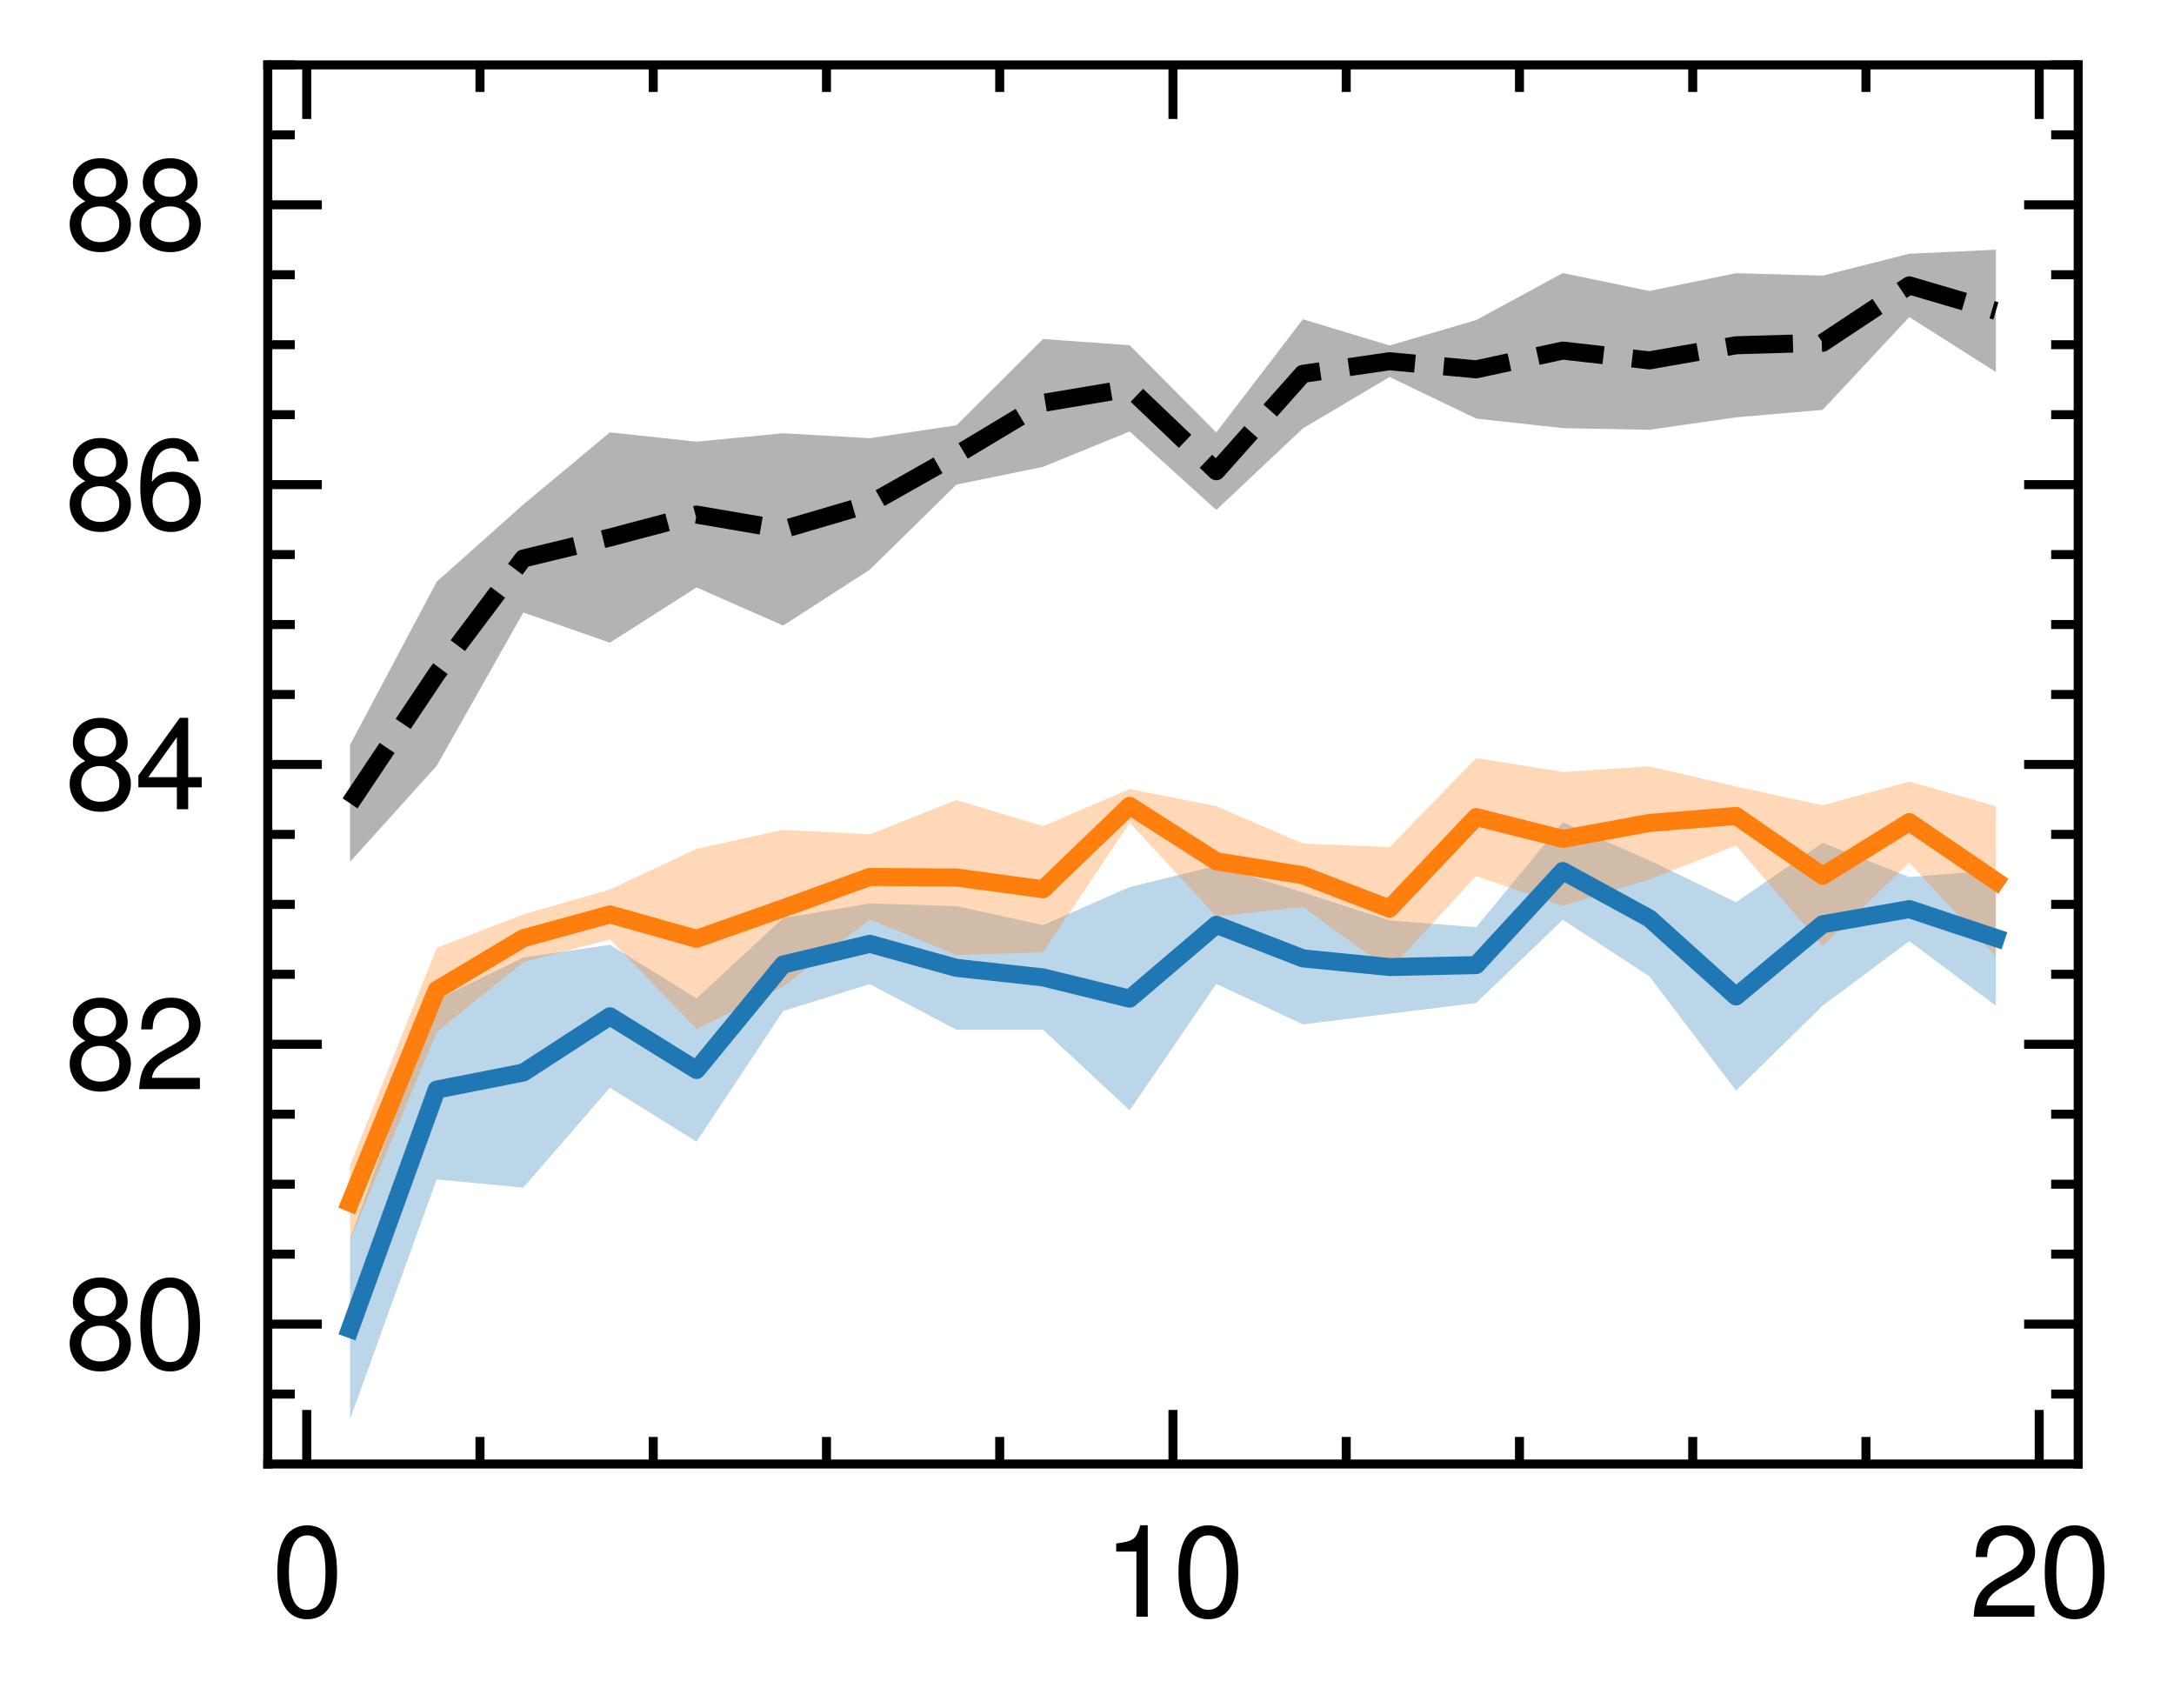 <?xml version="1.0" encoding="utf-8" standalone="no"?>
<!DOCTYPE svg PUBLIC "-//W3C//DTD SVG 1.1//EN"
  "http://www.w3.org/Graphics/SVG/1.1/DTD/svg11.dtd">
<svg height="94.77pt" version="1.1" viewBox="0 0 120.61 94.77" width="120.61pt" xmlns="http://www.w3.org/2000/svg" xmlns:xlink="http://www.w3.org/1999/xlink">
 <defs>
  <style type="text/css">*{stroke-linecap:butt;stroke-linejoin:round;}</style>
 </defs>
 <g id="figure_1">
  <g id="patch_1">
   <path d="M 0 94.77 
L 120.61 94.77 
L 120.61 0 
L 0 0 
z
" style="fill:#ffffff;"/>
  </g>
  <g id="axes_1">
   <g id="patch_2">
    <path d="M 14.855 81.216 
L 115.295 81.216 
L 115.295 3.6 
L 14.855 3.6 
z
" style="fill:#ffffff;"/>
   </g>
   <g id="PolyCollection_1">
    <path clip-path="url(#pcd9ade8b5f)" d="M 19.42 41.322 
L 19.42 47.81 
L 24.226 42.485 
L 29.032 33.98 
L 33.838 35.653 
L 38.643 32.589 
L 43.449 34.703 
L 48.255 31.602 
L 53.06 26.884 
L 57.866 25.898 
L 62.672 23.938 
L 67.478 28.291 
L 72.283 23.765 
L 77.089 20.914 
L 81.895 23.221 
L 86.701 23.751 
L 91.506 23.843 
L 96.312 23.152 
L 101.118 22.738 
L 105.924 17.589 
L 110.729 20.637 
L 110.729 13.853 
L 110.729 13.853 
L 105.924 14.076 
L 101.118 15.291 
L 96.312 15.156 
L 91.506 16.142 
L 86.701 15.147 
L 81.895 17.757 
L 77.089 19.165 
L 72.283 17.71 
L 67.478 23.988 
L 62.672 19.152 
L 57.866 18.807 
L 53.06 23.595 
L 48.255 24.31 
L 43.449 24.034 
L 38.643 24.502 
L 33.838 23.984 
L 29.032 27.986 
L 24.226 32.272 
L 19.42 41.322 
z
" style="fill-opacity:0.3;"/>
   </g>
   <g id="PolyCollection_2">
    <path clip-path="url(#pcd9ade8b5f)" d="M 19.42 68.711 
L 19.42 78.726 
L 24.226 65.43 
L 29.032 65.883 
L 33.838 60.343 
L 38.643 63.337 
L 43.449 56.084 
L 48.255 54.597 
L 53.06 57.123 
L 57.866 57.124 
L 62.672 61.594 
L 67.478 54.58 
L 72.283 56.828 
L 77.089 56.235 
L 81.895 55.641 
L 86.701 51.026 
L 91.506 54.162 
L 96.312 60.505 
L 101.118 55.792 
L 105.924 52.211 
L 110.729 55.798 
L 110.729 48.267 
L 110.729 48.267 
L 105.924 48.656 
L 101.118 46.751 
L 96.312 50.048 
L 91.506 47.73 
L 86.701 45.618 
L 81.895 51.436 
L 77.089 51.059 
L 72.283 49.503 
L 67.478 48.026 
L 62.672 49.208 
L 57.866 51.319 
L 53.06 50.263 
L 48.255 50.12 
L 43.449 50.93 
L 38.643 55.381 
L 33.838 52.415 
L 29.032 53.115 
L 24.226 55.462 
L 19.42 68.711 
z
" style="fill:#1f77b4;fill-opacity:0.3;"/>
   </g>
   <g id="PolyCollection_3">
    <path clip-path="url(#pcd9ade8b5f)" d="M 19.42 64.637 
L 19.42 68.797 
L 24.226 57.26 
L 29.032 53.371 
L 33.838 52.116 
L 38.643 57.072 
L 43.449 54.739 
L 48.255 51.012 
L 53.06 52.976 
L 57.866 52.836 
L 62.672 45.638 
L 67.478 50.833 
L 72.283 50.312 
L 77.089 53.81 
L 81.895 48.599 
L 86.701 50.247 
L 91.506 48.791 
L 96.312 46.9 
L 101.118 52.497 
L 105.924 47.852 
L 110.729 53.045 
L 110.729 44.718 
L 110.729 44.718 
L 105.924 43.36 
L 101.118 44.676 
L 96.312 43.629 
L 91.506 42.514 
L 86.701 42.827 
L 81.895 42.054 
L 77.089 46.995 
L 72.283 46.798 
L 67.478 44.725 
L 62.672 43.773 
L 57.866 45.827 
L 53.06 44.382 
L 48.255 46.285 
L 43.449 46.035 
L 38.643 47.086 
L 33.838 49.341 
L 29.032 50.725 
L 24.226 52.58 
L 19.42 64.637 
z
" style="fill:#ff7f0e;fill-opacity:0.3;"/>
   </g>
   <g id="matplotlib.axis_1">
    <g id="xtick_1">
     <g id="line2d_1">
      <defs>
       <path d="M 0 0 
L 0 -3 
" id="m36a90aa7bc" style="stroke:#000000;stroke-width:0.5;"/>
      </defs>
      <g>
       <use style="stroke:#000000;stroke-width:0.5;" x="17.017" xlink:href="#m36a90aa7bc" y="81.216"/>
      </g>
     </g>
     <g id="line2d_2">
      <defs>
       <path d="M 0 0 
L 0 3 
" id="m815a199748" style="stroke:#000000;stroke-width:0.5;"/>
      </defs>
      <g>
       <use style="stroke:#000000;stroke-width:0.5;" x="17.017" xlink:href="#m815a199748" y="3.6"/>
      </g>
     </g>
     <g id="text_1">
      <!-- $\mathdefault{0}$ -->
      <g transform="translate(15.079 89.685)scale(0.07 -0.07)">
       <defs>
        <path d="M 1760 4544 
C 1338 4544 954 4360 717 4046 
C 422 3651 275 3044 275 2208 
C 275 683 787 -128 1760 -128 
C 2720 -128 3245 683 3245 2170 
C 3245 3050 3104 3638 2803 4046 
C 2566 4366 2189 4544 1760 4544 
z
M 1760 4044 
C 2368 4044 2669 3432 2669 2221 
C 2669 939 2374 340 1747 340 
C 1152 340 851 965 851 2202 
C 851 3438 1152 4044 1760 4044 
z
" id="NimbusSanL-Regu-30" transform="scale(0.016)"/>
       </defs>
       <use transform="scale(0.996)" xlink:href="#NimbusSanL-Regu-30"/>
      </g>
     </g>
    </g>
    <g id="xtick_2">
     <g id="line2d_3">
      <g>
       <use style="stroke:#000000;stroke-width:0.5;" x="65.075" xlink:href="#m36a90aa7bc" y="81.216"/>
      </g>
     </g>
     <g id="line2d_4">
      <g>
       <use style="stroke:#000000;stroke-width:0.5;" x="65.075" xlink:href="#m815a199748" y="3.6"/>
      </g>
     </g>
     <g id="text_2">
      <!-- $\mathdefault{10}$ -->
      <g transform="translate(61.197 89.685)scale(0.07 -0.07)">
       <defs>
        <path d="M 1658 3238 
L 1658 0 
L 2221 0 
L 2221 4545 
L 1850 4545 
C 1651 3847 1523 3751 653 3642 
L 653 3238 
L 1658 3238 
z
" id="NimbusSanL-Regu-31" transform="scale(0.016)"/>
       </defs>
       <use transform="scale(0.996)" xlink:href="#NimbusSanL-Regu-31"/>
       <use transform="translate(55.392 0)scale(0.996)" xlink:href="#NimbusSanL-Regu-30"/>
      </g>
     </g>
    </g>
    <g id="xtick_3">
     <g id="line2d_5">
      <g>
       <use style="stroke:#000000;stroke-width:0.5;" x="113.132" xlink:href="#m36a90aa7bc" y="81.216"/>
      </g>
     </g>
     <g id="line2d_6">
      <g>
       <use style="stroke:#000000;stroke-width:0.5;" x="113.132" xlink:href="#m815a199748" y="3.6"/>
      </g>
     </g>
     <g id="text_3">
      <!-- $\mathdefault{20}$ -->
      <g transform="translate(109.255 89.685)scale(0.07 -0.07)">
       <defs>
        <path d="M 3238 558 
L 851 558 
C 909 930 1114 1167 1670 1494 
L 2310 1840 
C 2944 2186 3270 2653 3270 3211 
C 3270 3589 3117 3942 2848 4185 
C 2579 4429 2246 4544 1818 4544 
C 1242 4544 813 4339 563 3955 
C 403 3711 333 3429 320 2967 
L 883 2967 
C 902 3275 941 3461 1018 3608 
C 1165 3884 1459 4051 1798 4051 
C 2310 4051 2694 3685 2694 3198 
C 2694 2839 2483 2531 2080 2301 
L 1491 1968 
C 544 1430 269 1000 218 0 
L 3238 0 
L 3238 558 
z
" id="NimbusSanL-Regu-32" transform="scale(0.016)"/>
       </defs>
       <use transform="scale(0.996)" xlink:href="#NimbusSanL-Regu-32"/>
       <use transform="translate(55.392 0)scale(0.996)" xlink:href="#NimbusSanL-Regu-30"/>
      </g>
     </g>
    </g>
    <g id="xtick_4">
     <g id="line2d_7">
      <defs>
       <path d="M 0 0 
L 0 -1.5 
" id="m33d8cfe1c8" style="stroke:#000000;stroke-width:0.5;"/>
      </defs>
      <g>
       <use style="stroke:#000000;stroke-width:0.5;" x="26.629" xlink:href="#m33d8cfe1c8" y="81.216"/>
      </g>
     </g>
     <g id="line2d_8">
      <defs>
       <path d="M 0 0 
L 0 1.5 
" id="m189755090c" style="stroke:#000000;stroke-width:0.5;"/>
      </defs>
      <g>
       <use style="stroke:#000000;stroke-width:0.5;" x="26.629" xlink:href="#m189755090c" y="3.6"/>
      </g>
     </g>
    </g>
    <g id="xtick_5">
     <g id="line2d_9">
      <g>
       <use style="stroke:#000000;stroke-width:0.5;" x="36.24" xlink:href="#m33d8cfe1c8" y="81.216"/>
      </g>
     </g>
     <g id="line2d_10">
      <g>
       <use style="stroke:#000000;stroke-width:0.5;" x="36.24" xlink:href="#m189755090c" y="3.6"/>
      </g>
     </g>
    </g>
    <g id="xtick_6">
     <g id="line2d_11">
      <g>
       <use style="stroke:#000000;stroke-width:0.5;" x="45.852" xlink:href="#m33d8cfe1c8" y="81.216"/>
      </g>
     </g>
     <g id="line2d_12">
      <g>
       <use style="stroke:#000000;stroke-width:0.5;" x="45.852" xlink:href="#m189755090c" y="3.6"/>
      </g>
     </g>
    </g>
    <g id="xtick_7">
     <g id="line2d_13">
      <g>
       <use style="stroke:#000000;stroke-width:0.5;" x="55.463" xlink:href="#m33d8cfe1c8" y="81.216"/>
      </g>
     </g>
     <g id="line2d_14">
      <g>
       <use style="stroke:#000000;stroke-width:0.5;" x="55.463" xlink:href="#m189755090c" y="3.6"/>
      </g>
     </g>
    </g>
    <g id="xtick_8">
     <g id="line2d_15">
      <g>
       <use style="stroke:#000000;stroke-width:0.5;" x="74.686" xlink:href="#m33d8cfe1c8" y="81.216"/>
      </g>
     </g>
     <g id="line2d_16">
      <g>
       <use style="stroke:#000000;stroke-width:0.5;" x="74.686" xlink:href="#m189755090c" y="3.6"/>
      </g>
     </g>
    </g>
    <g id="xtick_9">
     <g id="line2d_17">
      <g>
       <use style="stroke:#000000;stroke-width:0.5;" x="84.298" xlink:href="#m33d8cfe1c8" y="81.216"/>
      </g>
     </g>
     <g id="line2d_18">
      <g>
       <use style="stroke:#000000;stroke-width:0.5;" x="84.298" xlink:href="#m189755090c" y="3.6"/>
      </g>
     </g>
    </g>
    <g id="xtick_10">
     <g id="line2d_19">
      <g>
       <use style="stroke:#000000;stroke-width:0.5;" x="93.909" xlink:href="#m33d8cfe1c8" y="81.216"/>
      </g>
     </g>
     <g id="line2d_20">
      <g>
       <use style="stroke:#000000;stroke-width:0.5;" x="93.909" xlink:href="#m189755090c" y="3.6"/>
      </g>
     </g>
    </g>
    <g id="xtick_11">
     <g id="line2d_21">
      <g>
       <use style="stroke:#000000;stroke-width:0.5;" x="103.521" xlink:href="#m33d8cfe1c8" y="81.216"/>
      </g>
     </g>
     <g id="line2d_22">
      <g>
       <use style="stroke:#000000;stroke-width:0.5;" x="103.521" xlink:href="#m189755090c" y="3.6"/>
      </g>
     </g>
    </g>
   </g>
   <g id="matplotlib.axis_2">
    <g id="ytick_1">
     <g id="line2d_23">
      <defs>
       <path d="M 0 0 
L 3 0 
" id="ma8dfe31cce" style="stroke:#000000;stroke-width:0.5;"/>
      </defs>
      <g>
       <use style="stroke:#000000;stroke-width:0.5;" x="14.855" xlink:href="#ma8dfe31cce" y="73.454"/>
      </g>
     </g>
     <g id="line2d_24">
      <defs>
       <path d="M 0 0 
L -3 0 
" id="m60546e1abd" style="stroke:#000000;stroke-width:0.5;"/>
      </defs>
      <g>
       <use style="stroke:#000000;stroke-width:0.5;" x="115.295" xlink:href="#m60546e1abd" y="73.454"/>
      </g>
     </g>
     <g id="text_4">
      <!-- $\mathdefault{80}$ -->
      <g transform="translate(3.6 75.939)scale(0.07 -0.07)">
       <defs>
        <path d="M 2502 2399 
C 2970 2680 3123 2910 3123 3338 
C 3123 4046 2566 4544 1760 4544 
C 960 4544 397 4046 397 3338 
C 397 2917 550 2687 1011 2399 
C 493 2150 237 1774 237 1276 
C 237 446 864 -128 1760 -128 
C 2656 -128 3283 447 3283 1270 
C 3283 1774 3027 2150 2502 2399 
z
M 1760 4044 
C 2240 4044 2547 3764 2547 3325 
C 2547 2904 2234 2624 1760 2624 
C 1286 2624 973 2904 973 3331 
C 973 3764 1286 4044 1760 4044 
z
M 1760 2149 
C 2323 2149 2707 1792 2707 1263 
C 2707 729 2323 372 1747 372 
C 1197 372 813 735 813 1263 
C 813 1792 1197 2149 1760 2149 
z
" id="NimbusSanL-Regu-38" transform="scale(0.016)"/>
       </defs>
       <use transform="scale(0.996)" xlink:href="#NimbusSanL-Regu-38"/>
       <use transform="translate(55.392 0)scale(0.996)" xlink:href="#NimbusSanL-Regu-30"/>
      </g>
     </g>
    </g>
    <g id="ytick_2">
     <g id="line2d_25">
      <g>
       <use style="stroke:#000000;stroke-width:0.5;" x="14.855" xlink:href="#ma8dfe31cce" y="57.931"/>
      </g>
     </g>
     <g id="line2d_26">
      <g>
       <use style="stroke:#000000;stroke-width:0.5;" x="115.295" xlink:href="#m60546e1abd" y="57.931"/>
      </g>
     </g>
     <g id="text_5">
      <!-- $\mathdefault{82}$ -->
      <g transform="translate(3.6 60.416)scale(0.07 -0.07)">
       <use transform="scale(0.996)" xlink:href="#NimbusSanL-Regu-38"/>
       <use transform="translate(55.392 0)scale(0.996)" xlink:href="#NimbusSanL-Regu-32"/>
      </g>
     </g>
    </g>
    <g id="ytick_3">
     <g id="line2d_27">
      <g>
       <use style="stroke:#000000;stroke-width:0.5;" x="14.855" xlink:href="#ma8dfe31cce" y="42.408"/>
      </g>
     </g>
     <g id="line2d_28">
      <g>
       <use style="stroke:#000000;stroke-width:0.5;" x="115.295" xlink:href="#m60546e1abd" y="42.408"/>
      </g>
     </g>
     <g id="text_6">
      <!-- $\mathdefault{84}$ -->
      <g transform="translate(3.6 44.892)scale(0.07 -0.07)">
       <defs>
        <path d="M 2093 1088 
L 2093 0 
L 2656 0 
L 2656 1088 
L 3328 1088 
L 3328 1594 
L 2656 1594 
L 2656 4545 
L 2240 4545 
L 179 1684 
L 179 1088 
L 2093 1088 
z
M 2093 1594 
L 672 1594 
L 2093 3583 
L 2093 1594 
z
" id="NimbusSanL-Regu-34" transform="scale(0.016)"/>
       </defs>
       <use transform="scale(0.996)" xlink:href="#NimbusSanL-Regu-38"/>
       <use transform="translate(55.392 0)scale(0.996)" xlink:href="#NimbusSanL-Regu-34"/>
      </g>
     </g>
    </g>
    <g id="ytick_4">
     <g id="line2d_29">
      <g>
       <use style="stroke:#000000;stroke-width:0.5;" x="14.855" xlink:href="#ma8dfe31cce" y="26.885"/>
      </g>
     </g>
     <g id="line2d_30">
      <g>
       <use style="stroke:#000000;stroke-width:0.5;" x="115.295" xlink:href="#m60546e1abd" y="26.885"/>
      </g>
     </g>
     <g id="text_7">
      <!-- $\mathdefault{86}$ -->
      <g transform="translate(3.6 29.369)scale(0.07 -0.07)">
       <defs>
        <path d="M 3187 3382 
C 3078 4111 2592 4544 1901 4544 
C 1402 4544 954 4302 685 3900 
C 403 3460 275 2904 275 2081 
C 275 1321 390 836 659 434 
C 902 69 1299 -128 1798 -128 
C 2662 -128 3283 518 3283 1415 
C 3283 2268 2707 2868 1894 2868 
C 1446 2868 1094 2695 851 2362 
C 858 3444 1216 4044 1862 4044 
C 2259 4044 2534 3803 2624 3382 
L 3187 3382 
z
M 1824 2368 
C 2368 2368 2707 1986 2707 1370 
C 2707 793 2323 372 1805 372 
C 1280 372 883 813 883 1402 
C 883 1973 1267 2368 1824 2368 
z
" id="NimbusSanL-Regu-36" transform="scale(0.016)"/>
       </defs>
       <use transform="scale(0.996)" xlink:href="#NimbusSanL-Regu-38"/>
       <use transform="translate(55.392 0)scale(0.996)" xlink:href="#NimbusSanL-Regu-36"/>
      </g>
     </g>
    </g>
    <g id="ytick_5">
     <g id="line2d_31">
      <g>
       <use style="stroke:#000000;stroke-width:0.5;" x="14.855" xlink:href="#ma8dfe31cce" y="11.362"/>
      </g>
     </g>
     <g id="line2d_32">
      <g>
       <use style="stroke:#000000;stroke-width:0.5;" x="115.295" xlink:href="#m60546e1abd" y="11.362"/>
      </g>
     </g>
     <g id="text_8">
      <!-- $\mathdefault{88}$ -->
      <g transform="translate(3.6 13.846)scale(0.07 -0.07)">
       <use transform="scale(0.996)" xlink:href="#NimbusSanL-Regu-38"/>
       <use transform="translate(55.392 0)scale(0.996)" xlink:href="#NimbusSanL-Regu-38"/>
      </g>
     </g>
    </g>
    <g id="ytick_6">
     <g id="line2d_33">
      <defs>
       <path d="M 0 0 
L 1.5 0 
" id="m8f39f82b5f" style="stroke:#000000;stroke-width:0.5;"/>
      </defs>
      <g>
       <use style="stroke:#000000;stroke-width:0.5;" x="14.855" xlink:href="#m8f39f82b5f" y="77.335"/>
      </g>
     </g>
     <g id="line2d_34">
      <defs>
       <path d="M 0 0 
L -1.5 0 
" id="m6d78de138d" style="stroke:#000000;stroke-width:0.5;"/>
      </defs>
      <g>
       <use style="stroke:#000000;stroke-width:0.5;" x="115.295" xlink:href="#m6d78de138d" y="77.335"/>
      </g>
     </g>
    </g>
    <g id="ytick_7">
     <g id="line2d_35">
      <g>
       <use style="stroke:#000000;stroke-width:0.5;" x="14.855" xlink:href="#m8f39f82b5f" y="69.574"/>
      </g>
     </g>
     <g id="line2d_36">
      <g>
       <use style="stroke:#000000;stroke-width:0.5;" x="115.295" xlink:href="#m6d78de138d" y="69.574"/>
      </g>
     </g>
    </g>
    <g id="ytick_8">
     <g id="line2d_37">
      <g>
       <use style="stroke:#000000;stroke-width:0.5;" x="14.855" xlink:href="#m8f39f82b5f" y="65.693"/>
      </g>
     </g>
     <g id="line2d_38">
      <g>
       <use style="stroke:#000000;stroke-width:0.5;" x="115.295" xlink:href="#m6d78de138d" y="65.693"/>
      </g>
     </g>
    </g>
    <g id="ytick_9">
     <g id="line2d_39">
      <g>
       <use style="stroke:#000000;stroke-width:0.5;" x="14.855" xlink:href="#m8f39f82b5f" y="61.812"/>
      </g>
     </g>
     <g id="line2d_40">
      <g>
       <use style="stroke:#000000;stroke-width:0.5;" x="115.295" xlink:href="#m6d78de138d" y="61.812"/>
      </g>
     </g>
    </g>
    <g id="ytick_10">
     <g id="line2d_41">
      <g>
       <use style="stroke:#000000;stroke-width:0.5;" x="14.855" xlink:href="#m8f39f82b5f" y="54.05"/>
      </g>
     </g>
     <g id="line2d_42">
      <g>
       <use style="stroke:#000000;stroke-width:0.5;" x="115.295" xlink:href="#m6d78de138d" y="54.05"/>
      </g>
     </g>
    </g>
    <g id="ytick_11">
     <g id="line2d_43">
      <g>
       <use style="stroke:#000000;stroke-width:0.5;" x="14.855" xlink:href="#m8f39f82b5f" y="50.17"/>
      </g>
     </g>
     <g id="line2d_44">
      <g>
       <use style="stroke:#000000;stroke-width:0.5;" x="115.295" xlink:href="#m6d78de138d" y="50.17"/>
      </g>
     </g>
    </g>
    <g id="ytick_12">
     <g id="line2d_45">
      <g>
       <use style="stroke:#000000;stroke-width:0.5;" x="14.855" xlink:href="#m8f39f82b5f" y="46.289"/>
      </g>
     </g>
     <g id="line2d_46">
      <g>
       <use style="stroke:#000000;stroke-width:0.5;" x="115.295" xlink:href="#m6d78de138d" y="46.289"/>
      </g>
     </g>
    </g>
    <g id="ytick_13">
     <g id="line2d_47">
      <g>
       <use style="stroke:#000000;stroke-width:0.5;" x="14.855" xlink:href="#m8f39f82b5f" y="38.527"/>
      </g>
     </g>
     <g id="line2d_48">
      <g>
       <use style="stroke:#000000;stroke-width:0.5;" x="115.295" xlink:href="#m6d78de138d" y="38.527"/>
      </g>
     </g>
    </g>
    <g id="ytick_14">
     <g id="line2d_49">
      <g>
       <use style="stroke:#000000;stroke-width:0.5;" x="14.855" xlink:href="#m8f39f82b5f" y="34.646"/>
      </g>
     </g>
     <g id="line2d_50">
      <g>
       <use style="stroke:#000000;stroke-width:0.5;" x="115.295" xlink:href="#m6d78de138d" y="34.646"/>
      </g>
     </g>
    </g>
    <g id="ytick_15">
     <g id="line2d_51">
      <g>
       <use style="stroke:#000000;stroke-width:0.5;" x="14.855" xlink:href="#m8f39f82b5f" y="30.766"/>
      </g>
     </g>
     <g id="line2d_52">
      <g>
       <use style="stroke:#000000;stroke-width:0.5;" x="115.295" xlink:href="#m6d78de138d" y="30.766"/>
      </g>
     </g>
    </g>
    <g id="ytick_16">
     <g id="line2d_53">
      <g>
       <use style="stroke:#000000;stroke-width:0.5;" x="14.855" xlink:href="#m8f39f82b5f" y="23.004"/>
      </g>
     </g>
     <g id="line2d_54">
      <g>
       <use style="stroke:#000000;stroke-width:0.5;" x="115.295" xlink:href="#m6d78de138d" y="23.004"/>
      </g>
     </g>
    </g>
    <g id="ytick_17">
     <g id="line2d_55">
      <g>
       <use style="stroke:#000000;stroke-width:0.5;" x="14.855" xlink:href="#m8f39f82b5f" y="19.123"/>
      </g>
     </g>
     <g id="line2d_56">
      <g>
       <use style="stroke:#000000;stroke-width:0.5;" x="115.295" xlink:href="#m6d78de138d" y="19.123"/>
      </g>
     </g>
    </g>
    <g id="ytick_18">
     <g id="line2d_57">
      <g>
       <use style="stroke:#000000;stroke-width:0.5;" x="14.855" xlink:href="#m8f39f82b5f" y="15.242"/>
      </g>
     </g>
     <g id="line2d_58">
      <g>
       <use style="stroke:#000000;stroke-width:0.5;" x="115.295" xlink:href="#m6d78de138d" y="15.242"/>
      </g>
     </g>
    </g>
    <g id="ytick_19">
     <g id="line2d_59">
      <g>
       <use style="stroke:#000000;stroke-width:0.5;" x="14.855" xlink:href="#m8f39f82b5f" y="7.481"/>
      </g>
     </g>
     <g id="line2d_60">
      <g>
       <use style="stroke:#000000;stroke-width:0.5;" x="115.295" xlink:href="#m6d78de138d" y="7.481"/>
      </g>
     </g>
    </g>
    <g id="ytick_20">
     <g id="line2d_61">
      <g>
       <use style="stroke:#000000;stroke-width:0.5;" x="14.855" xlink:href="#m8f39f82b5f" y="3.6"/>
      </g>
     </g>
     <g id="line2d_62">
      <g>
       <use style="stroke:#000000;stroke-width:0.5;" x="115.295" xlink:href="#m6d78de138d" y="3.6"/>
      </g>
     </g>
    </g>
   </g>
   <g id="line2d_63">
    <path clip-path="url(#pcd9ade8b5f)" d="M 19.42 44.566 
L 24.226 37.378 
L 29.032 30.983 
L 33.838 29.819 
L 38.643 28.546 
L 43.449 29.369 
L 48.255 27.956 
L 53.06 25.239 
L 57.866 22.352 
L 62.672 21.545 
L 67.478 26.14 
L 72.283 20.738 
L 77.089 20.039 
L 81.895 20.489 
L 86.701 19.449 
L 91.506 19.992 
L 96.312 19.154 
L 101.118 19.015 
L 105.924 15.832 
L 110.729 17.245 
" style="fill:none;stroke:#000000;stroke-dasharray:3.7,1.6;stroke-dashoffset:0;"/>
   </g>
   <g id="line2d_64">
    <path clip-path="url(#pcd9ade8b5f)" d="M 19.42 73.718 
L 24.226 60.446 
L 29.032 59.499 
L 33.838 56.379 
L 38.643 59.359 
L 43.449 53.507 
L 48.255 52.358 
L 53.06 53.693 
L 57.866 54.221 
L 62.672 55.401 
L 67.478 51.303 
L 72.283 53.166 
L 77.089 53.647 
L 81.895 53.538 
L 86.701 48.322 
L 91.506 50.946 
L 96.312 55.277 
L 101.118 51.272 
L 105.924 50.433 
L 110.729 52.032 
" style="fill:none;stroke:#1f77b4;stroke-linecap:square;"/>
   </g>
   <g id="line2d_65">
    <path clip-path="url(#pcd9ade8b5f)" d="M 19.42 66.717 
L 24.226 54.92 
L 29.032 52.048 
L 33.838 50.728 
L 38.643 52.079 
L 43.449 50.387 
L 48.255 48.648 
L 53.06 48.679 
L 57.866 49.331 
L 62.672 44.705 
L 67.478 47.779 
L 72.283 48.555 
L 77.089 50.402 
L 81.895 45.326 
L 86.701 46.537 
L 91.506 45.652 
L 96.312 45.264 
L 101.118 48.586 
L 105.924 45.606 
L 110.729 48.881 
" style="fill:none;stroke:#ff7f0e;stroke-linecap:square;"/>
   </g>
   <g id="patch_3">
    <path d="M 14.855 81.216 
L 14.855 3.6 
" style="fill:none;stroke:#000000;stroke-linecap:square;stroke-linejoin:miter;stroke-width:0.5;"/>
   </g>
   <g id="patch_4">
    <path d="M 115.295 81.216 
L 115.295 3.6 
" style="fill:none;stroke:#000000;stroke-linecap:square;stroke-linejoin:miter;stroke-width:0.5;"/>
   </g>
   <g id="patch_5">
    <path d="M 14.855 81.216 
L 115.295 81.216 
" style="fill:none;stroke:#000000;stroke-linecap:square;stroke-linejoin:miter;stroke-width:0.5;"/>
   </g>
   <g id="patch_6">
    <path d="M 14.855 3.6 
L 115.295 3.6 
" style="fill:none;stroke:#000000;stroke-linecap:square;stroke-linejoin:miter;stroke-width:0.5;"/>
   </g>
  </g>
 </g>
 <defs>
  <clipPath id="pcd9ade8b5f">
   <rect height="77.616" width="100.44" x="14.855" y="3.6"/>
  </clipPath>
 </defs>
</svg>
